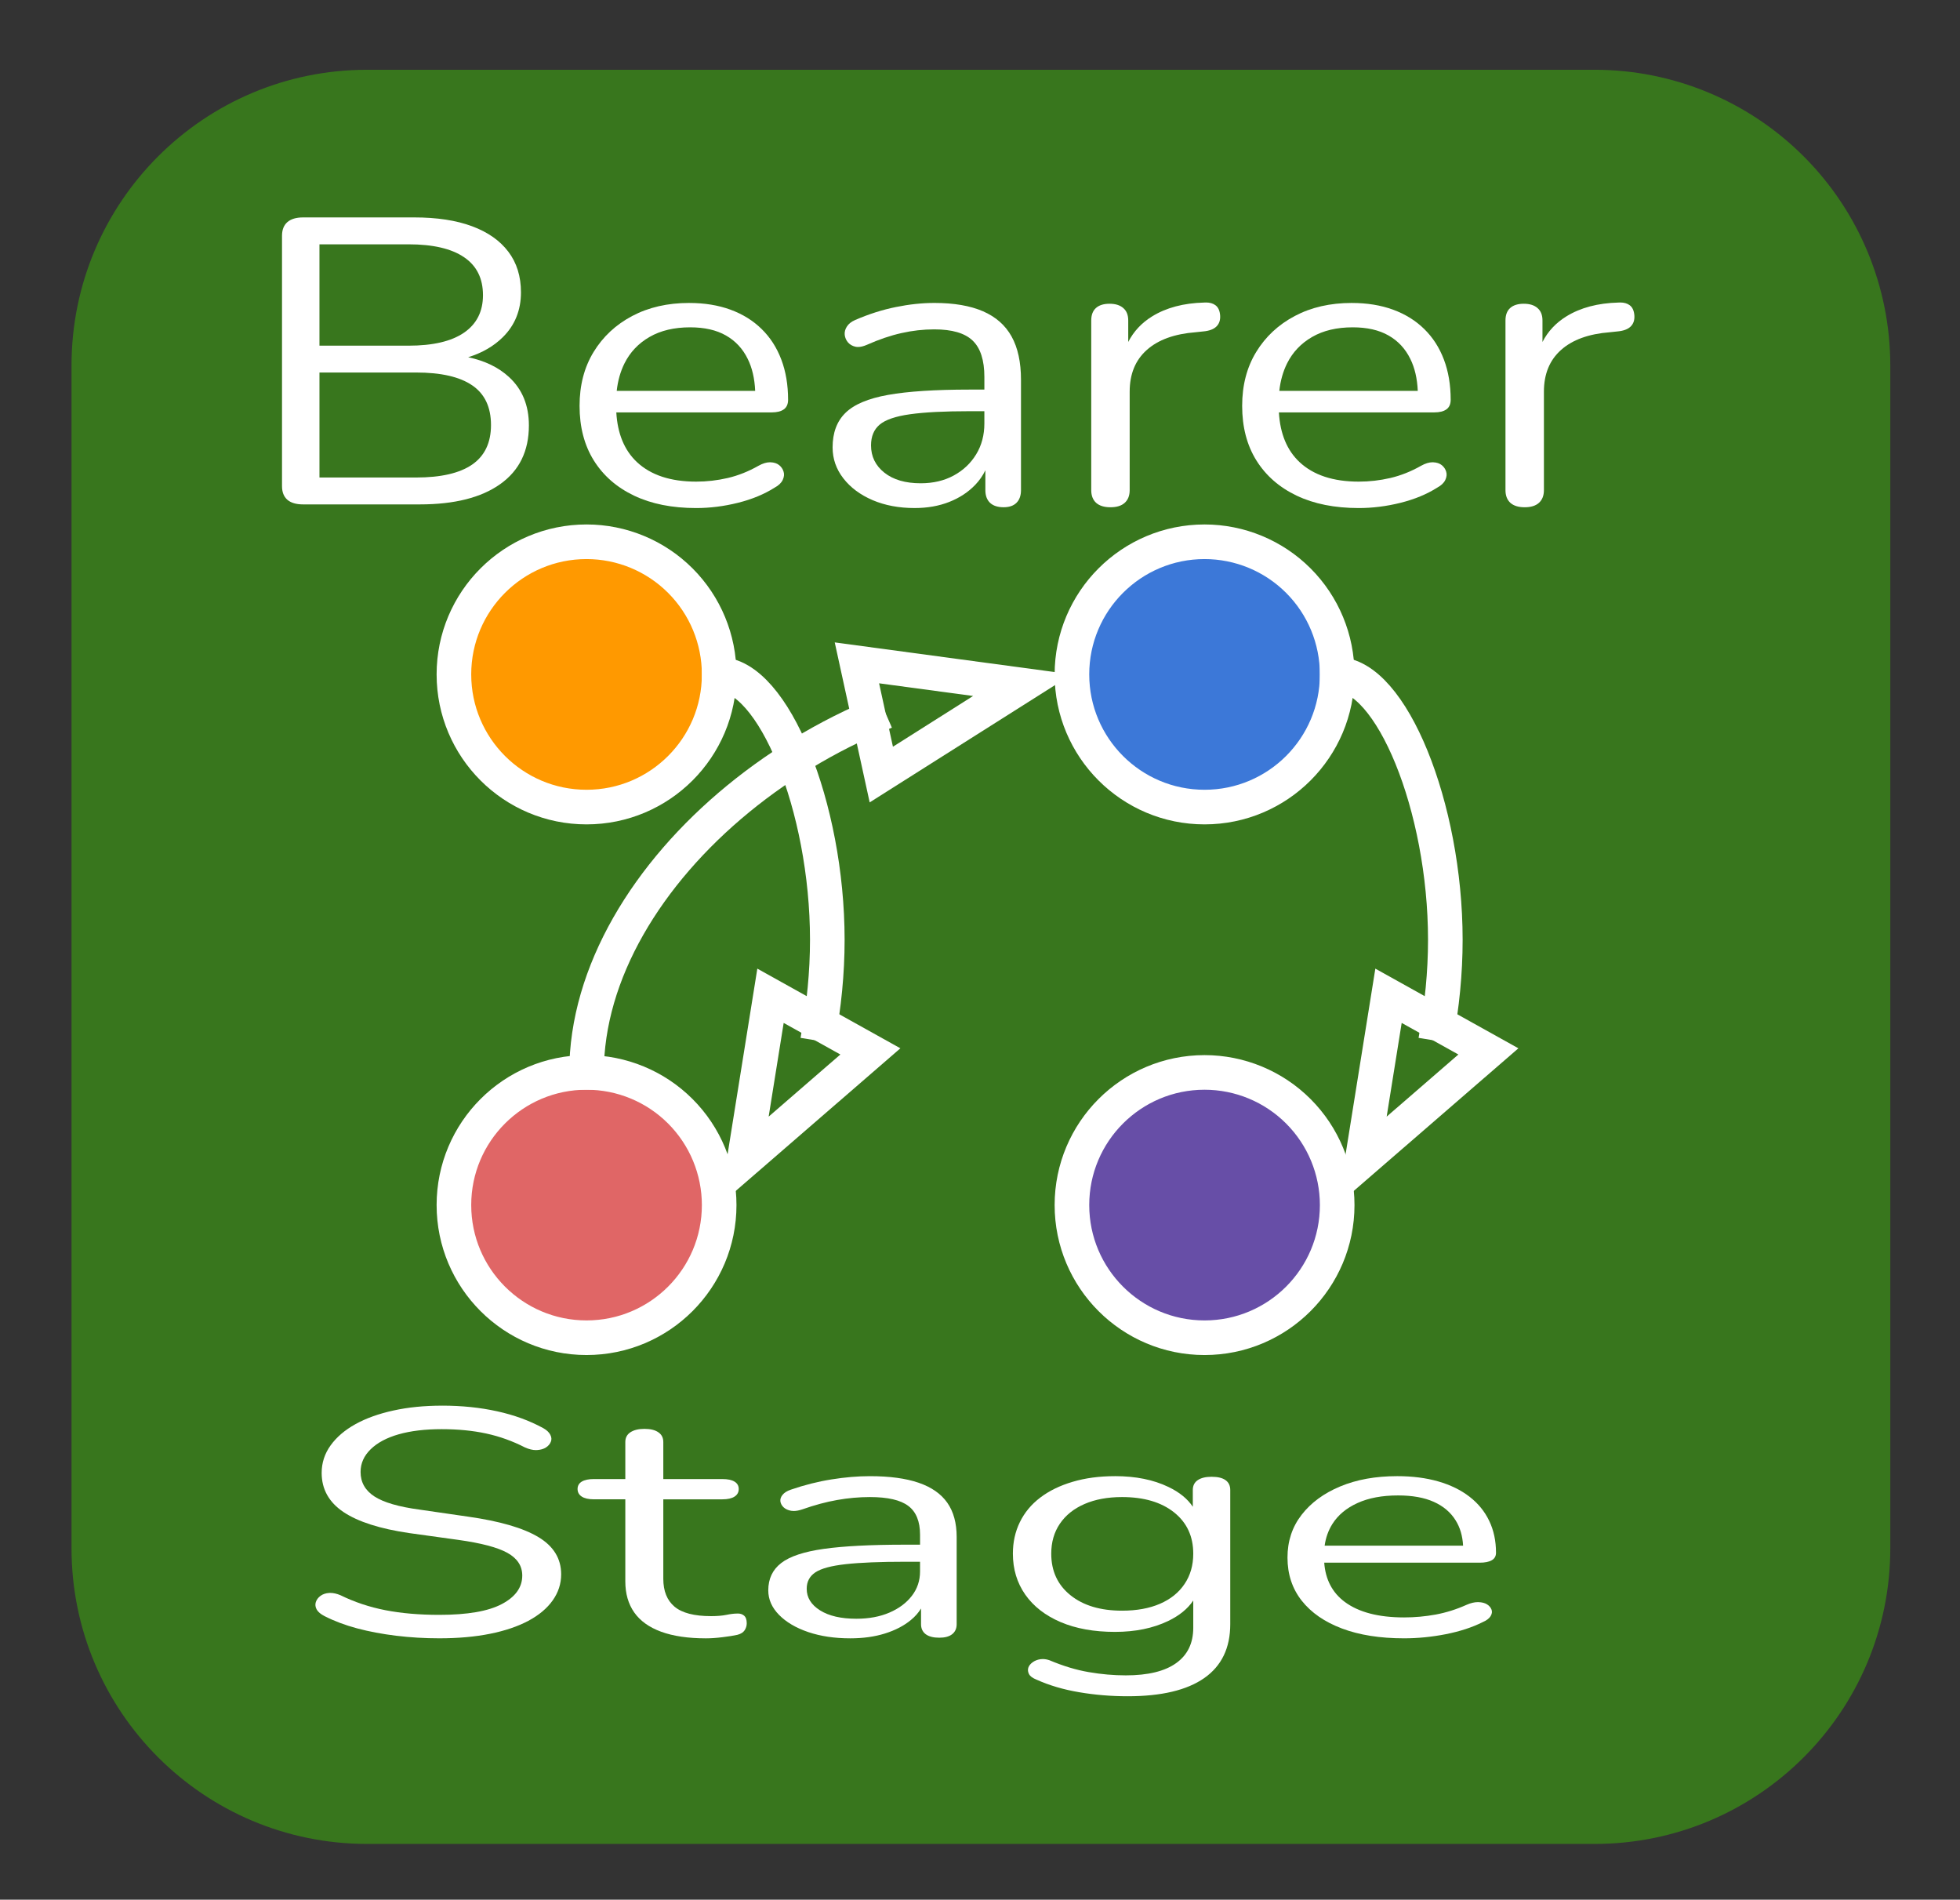 <svg version="1.1" viewBox="0.0 0.0 453.123 439.092" fill="none" stroke="none" stroke-linecap="square" stroke-miterlimit="10" xmlns:xlink="http://www.w3.org/1999/xlink" xmlns="http://www.w3.org/2000/svg"><rect x="0.0" y="0.0" width="453.123" height="439.092" fill="#333333" stroke="none"/><clipPath id="p.0"><path d="m0 0l453.123 0l0 439.092l-453.123 0l0 -439.092z" clip-rule="nonzero"/></clipPath><g clip-path="url(#p.0)"><path fill="#000000" fill-opacity="0.0" d="m0 0l453.123 0l0 439.092l-453.123 0z" fill-rule="evenodd"/><path fill="#000000" fill-opacity="0.0" d="m0 70.459l0 0c0 -40.966 33.209 -74.175 74.175 -74.175l305.194 0l0 0c19.672 0 38.539 7.815 52.449 21.725c13.91 13.91 21.725 32.777 21.725 52.449l0 296.69c0 40.966 -33.209 74.175 -74.175 74.175l-305.194 0c-40.966 0 -74.175 -33.209 -74.175 -74.175z" fill-rule="evenodd"/><path fill="#38761d" d="m16.535 84.474l0 0c0 -37.747 30.6 -68.348 68.348 -68.348l283.777 0l0 0c18.127 0 35.512 7.201 48.329 20.019c12.818 12.818 20.019 30.202 20.019 48.329l0 273.383c0 37.747 -30.6 68.348 -68.348 68.348l-283.777 0c-37.747 0 -68.348 -30.6 -68.348 -68.348z" fill-rule="evenodd"/><path fill="#ffffff" d="m94.431 56.472c5.642 0 9.921 0.99 12.836 2.971c2.927 1.97 4.39 4.9 4.39 8.789c0 3.767 -1.463 6.656 -4.39 8.667c-2.915 2.001 -7.194 3.001 -12.836 3.001l-20.577 0l0 -23.428zm1.746 29.63c5.772 0 10.103 0.99 12.995 2.971c2.892 1.97 4.338 5.028 4.338 9.172c0 4.073 -1.446 7.115 -4.338 9.126c-2.892 2.001 -7.223 3.001 -12.995 3.001l-22.322 0l0 -24.27zm-26.113 -35.847c-1.587 0 -2.798 0.362 -3.632 1.087c-0.823 0.725 -1.234 1.776 -1.234 3.154l0 57.866c0 1.378 0.411 2.43 1.234 3.154c0.835 0.715 2.045 1.072 3.632 1.072l26.977 0c8.017 0 14.223 -1.567 18.62 -4.701c4.408 -3.134 6.612 -7.651 6.612 -13.552c0 -4.645 -1.534 -8.376 -4.602 -11.193c-2.416 -2.226 -5.56 -3.75 -9.433 -4.572l0 0c3.247 -1.01 5.921 -2.559 8.022 -4.646c2.786 -2.766 4.179 -6.217 4.179 -10.351c0 -3.706 -0.976 -6.84 -2.927 -9.402c-1.951 -2.572 -4.749 -4.533 -8.393 -5.88c-3.644 -1.358 -8.105 -2.037 -13.383 -2.037z" fill-rule="evenodd"/><path fill="#ffffff" d="m159.553 75.659c3.315 0 6.071 0.628 8.27 1.883c2.21 1.256 3.891 3.062 5.043 5.421c1.021 2.06 1.594 4.52 1.719 7.381l-32.009 0c0.256 -2.342 0.855 -4.461 1.796 -6.355c1.305 -2.603 3.238 -4.64 5.801 -6.11c2.563 -1.48 5.689 -2.22 9.38 -2.22zm-0.229 -5.635c-4.984 0 -9.374 1.006 -13.171 3.017c-3.785 2.001 -6.759 4.772 -8.922 8.315c-2.163 3.542 -3.244 7.697 -3.244 12.464c0 4.89 1.099 9.096 3.297 12.618c2.198 3.512 5.301 6.222 9.31 8.131c4.008 1.909 8.793 2.863 14.353 2.863c3.186 0 6.401 -0.403 9.645 -1.21c3.256 -0.817 6.077 -1.98 8.463 -3.491c0.929 -0.5 1.558 -1.092 1.887 -1.776c0.329 -0.694 0.4 -1.337 0.212 -1.929c-0.176 -0.602 -0.517 -1.108 -1.023 -1.516c-0.505 -0.408 -1.175 -0.628 -2.01 -0.658c-0.043 -0.002 -0.085 -0.002 -0.128 -0.002c-0.79 0 -1.664 0.266 -2.622 0.799c-2.316 1.317 -4.684 2.261 -7.106 2.833c-2.421 0.561 -4.861 0.842 -7.317 0.842c-5.913 0 -10.479 -1.506 -13.7 -4.517c-2.889 -2.711 -4.478 -6.539 -4.766 -11.484l35.922 0c1.223 0 2.157 -0.235 2.804 -0.704c0.658 -0.47 0.987 -1.205 0.987 -2.205c0 -3.45 -0.523 -6.554 -1.569 -9.31c-1.046 -2.766 -2.563 -5.119 -4.549 -7.059c-1.987 -1.95 -4.39 -3.44 -7.212 -4.471c-2.821 -1.031 -6.001 -1.547 -9.539 -1.547z" fill-rule="evenodd"/><path fill="#ffffff" d="m227.571 95.044l0 2.817c0 2.705 -0.635 5.094 -1.904 7.166c-1.258 2.062 -2.986 3.69 -5.184 4.885c-2.198 1.194 -4.743 1.792 -7.635 1.792c-3.538 0 -6.336 -0.817 -8.393 -2.45c-2.057 -1.633 -3.086 -3.736 -3.086 -6.309c0 -2.072 0.664 -3.67 1.992 -4.793c1.34 -1.133 3.685 -1.934 7.035 -2.404c3.362 -0.47 7.97 -0.704 13.824 -0.704zm-11.584 -25.021c-2.821 0 -5.783 0.316 -8.887 0.949c-3.103 0.623 -6.242 1.623 -9.416 3.001c-0.87 0.378 -1.505 0.883 -1.904 1.516c-0.4 0.623 -0.564 1.266 -0.494 1.929c0.082 0.653 0.335 1.23 0.758 1.73c0.435 0.5 1.011 0.832 1.728 0.995c0.188 0.04 0.386 0.059 0.594 0.059c0.594 0 1.266 -0.163 2.016 -0.488c2.821 -1.256 5.495 -2.164 8.023 -2.726c2.527 -0.572 5.055 -0.857 7.582 -0.857c4.114 0 7.071 0.863 8.869 2.588c1.81 1.725 2.715 4.533 2.715 8.422l0 2.909l-3.456 0c-7.946 0 -14.212 0.408 -18.796 1.225c-4.584 0.817 -7.87 2.2 -9.856 4.15c-1.987 1.94 -2.98 4.604 -2.98 7.993c0 2.634 0.829 5.017 2.486 7.151c1.657 2.134 3.914 3.813 6.771 5.038c2.856 1.215 6.089 1.822 9.698 1.822c2.962 0 5.631 -0.47 8.005 -1.409c2.386 -0.939 4.39 -2.256 6.013 -3.951c0.967 -1.003 1.749 -2.125 2.345 -3.368l0 0l0 4.593c0 1.256 0.359 2.231 1.076 2.925c0.729 0.684 1.775 1.026 3.139 1.026c1.305 0 2.298 -0.342 2.98 -1.026c0.694 -0.694 1.04 -1.669 1.04 -2.925l0 -25.495c0 -4.073 -0.723 -7.411 -2.169 -10.014c-1.446 -2.603 -3.65 -4.548 -6.612 -5.834c-2.962 -1.286 -6.718 -1.929 -11.267 -1.929z" fill-rule="evenodd"/><path fill="#ffffff" d="m278.803 69.918c-0.133 0 -0.269 0.005 -0.41 0.014c-4.772 0.123 -8.787 1.189 -12.043 3.2c-2.423 1.494 -4.263 3.465 -5.519 5.91l0 0l0 -4.976c0 -1.256 -0.382 -2.21 -1.146 -2.863c-0.752 -0.664 -1.81 -0.995 -3.174 -0.995c-1.375 0 -2.427 0.332 -3.156 0.995c-0.717 0.653 -1.076 1.608 -1.076 2.863l0 39.231c0 1.256 0.376 2.231 1.128 2.925c0.764 0.684 1.869 1.026 3.315 1.026c1.446 0 2.545 -0.342 3.297 -1.026c0.764 -0.694 1.146 -1.669 1.146 -2.925l0 -22.77c0 -4.073 1.317 -7.284 3.95 -9.632c2.633 -2.358 6.406 -3.726 11.32 -4.104l1.728 -0.184c1.375 -0.122 2.386 -0.495 3.033 -1.118c0.658 -0.633 0.952 -1.485 0.882 -2.557c-0.082 -1.123 -0.447 -1.919 -1.093 -2.389c-0.563 -0.418 -1.29 -0.626 -2.182 -0.626z" fill-rule="evenodd"/><path fill="#ffffff" d="m312.735 75.659c3.315 0 6.071 0.628 8.27 1.883c2.21 1.256 3.891 3.062 5.043 5.421c1.021 2.06 1.594 4.52 1.719 7.381l-32.009 0c0.256 -2.342 0.855 -4.461 1.796 -6.355c1.305 -2.603 3.238 -4.64 5.801 -6.11c2.563 -1.48 5.689 -2.22 9.38 -2.22zm-0.229 -5.635c-4.984 0 -9.374 1.006 -13.171 3.017c-3.785 2.001 -6.759 4.772 -8.922 8.315c-2.163 3.542 -3.244 7.697 -3.244 12.464c0 4.89 1.099 9.096 3.297 12.618c2.198 3.512 5.301 6.222 9.31 8.131c4.008 1.909 8.793 2.863 14.353 2.863c3.186 0 6.401 -0.403 9.645 -1.21c3.256 -0.817 6.077 -1.98 8.463 -3.491c0.929 -0.5 1.558 -1.092 1.887 -1.776c0.329 -0.694 0.4 -1.337 0.212 -1.929c-0.176 -0.602 -0.517 -1.108 -1.023 -1.516c-0.505 -0.408 -1.176 -0.628 -2.01 -0.658c-0.043 -0.002 -0.085 -0.002 -0.128 -0.002c-0.789 0 -1.664 0.266 -2.622 0.799c-2.316 1.317 -4.684 2.261 -7.106 2.833c-2.422 0.561 -4.861 0.842 -7.317 0.842c-5.913 0 -10.479 -1.506 -13.7 -4.517c-2.889 -2.711 -4.478 -6.539 -4.766 -11.484l35.922 0c1.223 0 2.157 -0.235 2.804 -0.704c0.658 -0.47 0.987 -1.205 0.987 -2.205c0 -3.45 -0.523 -6.554 -1.569 -9.31c-1.046 -2.766 -2.563 -5.119 -4.549 -7.059c-1.987 -1.95 -4.39 -3.44 -7.212 -4.471c-2.821 -1.031 -6.001 -1.547 -9.539 -1.547z" fill-rule="evenodd"/><path fill="#ffffff" d="m374.569 69.918c-0.133 0 -0.269 0.005 -0.41 0.014c-4.772 0.123 -8.787 1.189 -12.043 3.2c-2.423 1.494 -4.263 3.465 -5.519 5.91l0 0l0 -4.976c0 -1.256 -0.382 -2.21 -1.146 -2.863c-0.752 -0.664 -1.81 -0.995 -3.174 -0.995c-1.375 0 -2.427 0.332 -3.156 0.995c-0.717 0.653 -1.076 1.608 -1.076 2.863l0 39.231c0 1.256 0.376 2.231 1.128 2.925c0.764 0.684 1.869 1.026 3.315 1.026c1.446 0 2.545 -0.342 3.297 -1.026c0.764 -0.694 1.146 -1.669 1.146 -2.925l0 -22.77c0 -4.073 1.317 -7.284 3.95 -9.632c2.633 -2.358 6.406 -3.726 11.32 -4.104l1.728 -0.184c1.375 -0.122 2.386 -0.495 3.033 -1.118c0.658 -0.633 0.952 -1.485 0.882 -2.557c-0.082 -1.123 -0.447 -1.919 -1.093 -2.389c-0.563 -0.418 -1.29 -0.626 -2.182 -0.626z" fill-rule="evenodd"/><path fill="#ffffff" d="m102.205 324.904c-4.114 0 -7.87 0.375 -11.267 1.126c-3.397 0.743 -6.324 1.796 -8.781 3.16c-2.445 1.356 -4.355 2.991 -5.73 4.903c-1.375 1.913 -2.063 4.032 -2.063 6.356c0 3.769 1.681 6.784 5.043 9.044c3.362 2.252 8.434 3.874 15.217 4.867l11.267 1.562c5.348 0.743 9.157 1.747 11.426 3.015c2.28 1.267 3.421 3.015 3.421 5.242c0 2.728 -1.575 4.924 -4.725 6.586c-3.139 1.663 -7.958 2.494 -14.458 2.494c-4.62 0 -8.775 -0.359 -12.466 -1.078c-3.679 -0.718 -7.141 -1.873 -10.385 -3.463c-0.838 -0.352 -1.62 -0.529 -2.345 -0.529c-0.089 0 -0.177 0.003 -0.264 0.008c-0.788 0.048 -1.452 0.27 -1.992 0.666c-0.541 0.396 -0.905 0.88 -1.093 1.453c-0.176 0.573 -0.106 1.146 0.212 1.719c0.329 0.565 0.929 1.069 1.798 1.513c2.245 1.146 4.755 2.091 7.529 2.833c2.786 0.743 5.801 1.312 9.045 1.707c3.256 0.396 6.577 0.593 9.962 0.593c4.338 0 8.24 -0.347 11.708 -1.041c3.468 -0.694 6.43 -1.695 8.887 -3.003c2.457 -1.316 4.332 -2.89 5.625 -4.722c1.305 -1.84 1.957 -3.85 1.957 -6.029c0 -3.624 -1.751 -6.49 -5.254 -8.596c-3.503 -2.107 -8.904 -3.681 -16.204 -4.722l-11.267 -1.634c-4.831 -0.646 -8.317 -1.663 -10.456 -3.051c-2.128 -1.388 -3.191 -3.273 -3.191 -5.654c0 -1.986 0.776 -3.733 2.327 -5.242c1.552 -1.517 3.715 -2.672 6.489 -3.463c2.786 -0.791 6.095 -1.187 9.927 -1.187c3.762 0 7.194 0.335 10.297 1.005c3.103 0.67 6.101 1.747 8.992 3.233c0.911 0.4 1.747 0.6 2.505 0.6c0.083 0 0.165 -0.002 0.246 -0.007c0.835 -0.048 1.522 -0.246 2.063 -0.593c0.541 -0.347 0.917 -0.779 1.128 -1.295c0.223 -0.525 0.188 -1.069 -0.106 -1.634c-0.282 -0.573 -0.823 -1.086 -1.622 -1.538c-3.174 -1.735 -6.73 -3.035 -10.668 -3.899c-3.938 -0.872 -8.181 -1.308 -12.73 -1.308z" fill-rule="evenodd"/><path fill="#ffffff" d="m149.006 330.267c-1.375 0 -2.463 0.262 -3.262 0.787c-0.788 0.517 -1.181 1.267 -1.181 2.252l0 8.56l-7.247 0c-1.234 0 -2.175 0.198 -2.821 0.593c-0.647 0.396 -0.97 0.965 -0.97 1.707c0 0.751 0.323 1.336 0.97 1.756c0.647 0.42 1.587 0.63 2.821 0.63l7.247 0l0 18.972c0 2.825 0.688 5.218 2.063 7.18c1.375 1.953 3.45 3.439 6.224 4.456c2.786 1.017 6.236 1.526 10.35 1.526c1.152 0 2.433 -0.089 3.844 -0.266c1.411 -0.169 2.551 -0.351 3.421 -0.545c0.788 -0.202 1.346 -0.549 1.675 -1.041c0.329 -0.5 0.494 -1.045 0.494 -1.634c0 -0.848 -0.217 -1.445 -0.652 -1.792c-0.382 -0.305 -0.845 -0.457 -1.389 -0.457c-0.076 0 -0.154 0.003 -0.233 0.009c-0.658 0 -1.475 0.101 -2.451 0.303c-0.976 0.194 -2.145 0.291 -3.509 0.291c-3.903 0 -6.724 -0.73 -8.463 -2.191c-1.728 -1.461 -2.592 -3.604 -2.592 -6.429l0 -18.379l13.647 0c1.234 0 2.175 -0.21 2.821 -0.63c0.647 -0.42 0.97 -1.005 0.97 -1.756c0 -0.743 -0.323 -1.312 -0.97 -1.707c-0.647 -0.396 -1.587 -0.593 -2.821 -0.593l-13.647 0l0 -8.56c0 -0.985 -0.382 -1.735 -1.146 -2.252c-0.752 -0.525 -1.816 -0.787 -3.191 -0.787z" fill-rule="evenodd"/><path fill="#ffffff" d="m212.7 360.984l0 2.228c0 2.139 -0.635 4.028 -1.904 5.666c-1.258 1.63 -2.986 2.918 -5.184 3.862c-2.198 0.944 -4.743 1.417 -7.635 1.417c-3.538 0 -6.336 -0.646 -8.393 -1.937c-2.057 -1.291 -3.086 -2.954 -3.086 -4.988c0 -1.639 0.664 -2.902 1.992 -3.79c1.34 -0.896 3.685 -1.53 7.035 -1.901c3.362 -0.371 7.97 -0.557 13.824 -0.557zm-11.584 -19.783c-2.821 0 -5.783 0.25 -8.887 0.751c-3.103 0.492 -6.242 1.283 -9.416 2.373c-0.87 0.299 -1.505 0.698 -1.904 1.199c-0.4 0.492 -0.564 1.001 -0.494 1.526c0.082 0.517 0.335 0.973 0.758 1.368c0.435 0.396 1.011 0.658 1.728 0.787c0.188 0.031 0.386 0.047 0.594 0.047c0.594 0 1.266 -0.129 2.016 -0.386c2.821 -0.993 5.495 -1.711 8.023 -2.155c2.527 -0.452 5.055 -0.678 7.582 -0.678c4.114 0 7.071 0.682 8.869 2.046c1.81 1.364 2.715 3.584 2.715 6.659l0 2.3l-3.456 0c-7.946 0 -14.212 0.323 -18.796 0.969c-4.584 0.646 -7.87 1.739 -9.856 3.281c-1.987 1.534 -2.98 3.64 -2.98 6.32c0 2.082 0.829 3.967 2.486 5.654c1.657 1.687 3.914 3.015 6.771 3.983c2.856 0.961 6.089 1.441 9.698 1.441c2.962 0 5.631 -0.371 8.005 -1.114c2.386 -0.743 4.39 -1.784 6.013 -3.124c0.967 -0.793 1.749 -1.681 2.345 -2.663l0 0l0 3.632c0 0.993 0.359 1.764 1.076 2.312c0.729 0.541 1.775 0.811 3.139 0.811c1.305 0 2.298 -0.27 2.98 -0.811c0.694 -0.549 1.04 -1.32 1.04 -2.312l0 -20.159c0 -3.221 -0.723 -5.86 -2.169 -7.918c-1.446 -2.058 -3.65 -3.596 -6.612 -4.613c-2.962 -1.017 -6.718 -1.526 -11.267 -1.526z" fill-rule="evenodd"/><path fill="#ffffff" d="m259.396 346.031c5.055 0 9.063 1.178 12.025 3.535c2.962 2.357 4.443 5.541 4.443 9.553c0 2.68 -0.67 5.012 -2.01 6.998c-1.328 1.986 -3.221 3.511 -5.678 4.577c-2.457 1.065 -5.384 1.598 -8.781 1.598c-4.984 0 -8.957 -1.191 -11.919 -3.572c-2.962 -2.381 -4.443 -5.582 -4.443 -9.601c0 -2.672 0.67 -4.988 2.01 -6.95c1.34 -1.961 3.238 -3.475 5.695 -4.54c2.457 -1.065 5.343 -1.598 8.657 -1.598zm-1.622 -4.831c-3.609 0 -6.877 0.436 -9.804 1.308c-2.927 0.864 -5.419 2.078 -7.476 3.644c-2.057 1.558 -3.626 3.443 -4.708 5.654c-1.081 2.204 -1.622 4.641 -1.622 7.313c0 3.576 0.952 6.728 2.856 9.456c1.916 2.728 4.643 4.847 8.181 6.356c3.538 1.509 7.729 2.264 12.572 2.264c4.69 0 8.787 -0.839 12.29 -2.518c2.595 -1.25 4.528 -2.827 5.801 -4.732l0 0l0 6.294c0 3.568 -1.317 6.292 -3.95 8.172c-2.633 1.889 -6.518 2.833 -11.655 2.833c-2.809 0 -5.66 -0.25 -8.552 -0.751c-2.892 -0.492 -5.924 -1.409 -9.098 -2.748c-0.525 -0.18 -1.039 -0.271 -1.54 -0.271c-0.194 0 -0.386 0.014 -0.576 0.041c-0.682 0.105 -1.275 0.343 -1.781 0.714c-0.505 0.371 -0.835 0.791 -0.987 1.259c-0.141 0.476 -0.088 0.961 0.159 1.453c0.259 0.5 0.823 0.924 1.693 1.271c2.962 1.34 6.265 2.317 9.909 2.93c3.644 0.621 7.382 0.932 11.214 0.932c7.793 0 13.694 -1.4 17.703 -4.201c4.008 -2.801 6.013 -6.954 6.013 -12.458l0 -31.019c0 -0.993 -0.359 -1.747 -1.076 -2.264c-0.717 -0.525 -1.798 -0.787 -3.244 -0.787c-1.375 0 -2.445 0.262 -3.209 0.787c-0.752 0.517 -1.128 1.271 -1.128 2.264l0 3.881l0 0c-1.222 -1.844 -3.103 -3.372 -5.642 -4.584c-3.456 -1.663 -7.57 -2.494 -12.343 -2.494z" fill-rule="evenodd"/><path fill="#ffffff" d="m323.214 345.656c3.315 0 6.071 0.496 8.27 1.489c2.21 0.993 3.891 2.421 5.043 4.286c1.021 1.629 1.594 3.574 1.719 5.836l-32.009 0c0.256 -1.852 0.855 -3.527 1.796 -5.025c1.305 -2.058 3.238 -3.669 5.801 -4.831c2.563 -1.17 5.689 -1.756 9.38 -1.756zm-0.229 -4.456c-4.984 0 -9.374 0.795 -13.171 2.385c-3.785 1.582 -6.759 3.773 -8.922 6.574c-2.163 2.801 -3.244 6.086 -3.244 9.855c0 3.866 1.099 7.192 3.297 9.976c2.198 2.777 5.301 4.92 9.31 6.429c4.008 1.509 8.793 2.264 14.353 2.264c3.186 0 6.4 -0.319 9.645 -0.956c3.256 -0.646 6.077 -1.566 8.463 -2.76c0.929 -0.396 1.557 -0.864 1.887 -1.404c0.329 -0.549 0.4 -1.057 0.212 -1.526c-0.176 -0.476 -0.517 -0.876 -1.023 -1.199c-0.505 -0.323 -1.175 -0.496 -2.01 -0.521c-0.043 -0.001 -0.085 -0.002 -0.128 -0.002c-0.789 0 -1.664 0.21 -2.622 0.631c-2.316 1.041 -4.684 1.788 -7.106 2.24c-2.422 0.444 -4.861 0.666 -7.317 0.666c-5.913 0 -10.479 -1.191 -13.7 -3.572c-2.889 -2.144 -4.478 -5.171 -4.766 -9.081l35.922 0c1.223 0 2.157 -0.186 2.804 -0.557c0.658 -0.371 0.987 -0.952 0.987 -1.743c0 -2.728 -0.523 -5.182 -1.569 -7.361c-1.046 -2.187 -2.563 -4.048 -4.549 -5.582c-1.987 -1.542 -4.39 -2.72 -7.212 -3.535c-2.821 -0.815 -6.001 -1.223 -9.539 -1.223z" fill-rule="evenodd"/><path fill="#ff9900" d="m104.938 155.885l0 0c0 -16.934 13.728 -30.661 30.661 -30.661l0 0c8.132 0 15.931 3.23 21.681 8.981c5.75 5.75 8.981 13.549 8.981 21.681l0 0c0 16.934 -13.728 30.661 -30.661 30.661l0 0c-16.934 0 -30.661 -13.728 -30.661 -30.661z" fill-rule="evenodd"/><path stroke="#ffffff" stroke-width="8.0" stroke-linejoin="round" stroke-linecap="butt" d="m104.938 155.885l0 0c0 -16.934 13.728 -30.661 30.661 -30.661l0 0c8.132 0 15.931 3.23 21.681 8.981c5.75 5.75 8.981 13.549 8.981 21.681l0 0c0 16.934 -13.728 30.661 -30.661 30.661l0 0c-16.934 0 -30.661 -13.728 -30.661 -30.661z" fill-rule="evenodd"/><path fill="#674ea7" d="m247.815 278.541l0 0c0 -16.934 13.728 -30.661 30.661 -30.661l0 0c8.132 0 15.931 3.23 21.681 8.981c5.75 5.75 8.98 13.549 8.98 21.681l0 0c0 16.934 -13.728 30.661 -30.661 30.661l0 0c-16.934 0 -30.661 -13.728 -30.661 -30.661z" fill-rule="evenodd"/><path stroke="#ffffff" stroke-width="8.0" stroke-linejoin="round" stroke-linecap="butt" d="m247.815 278.541l0 0c0 -16.934 13.728 -30.661 30.661 -30.661l0 0c8.132 0 15.931 3.23 21.681 8.981c5.75 5.75 8.98 13.549 8.98 21.681l0 0c0 16.934 -13.728 30.661 -30.661 30.661l0 0c-16.934 0 -30.661 -13.728 -30.661 -30.661z" fill-rule="evenodd"/><path fill="#3c78d8" d="m247.815 155.885l0 0c0 -16.934 13.728 -30.661 30.661 -30.661l0 0c8.132 0 15.931 3.23 21.681 8.981c5.75 5.75 8.98 13.549 8.98 21.681l0 0c0 16.934 -13.728 30.661 -30.661 30.661l0 0c-16.934 0 -30.661 -13.728 -30.661 -30.661z" fill-rule="evenodd"/><path stroke="#ffffff" stroke-width="8.0" stroke-linejoin="round" stroke-linecap="butt" d="m247.815 155.885l0 0c0 -16.934 13.728 -30.661 30.661 -30.661l0 0c8.132 0 15.931 3.23 21.681 8.981c5.75 5.75 8.98 13.549 8.98 21.681l0 0c0 16.934 -13.728 30.661 -30.661 30.661l0 0c-16.934 0 -30.661 -13.728 -30.661 -30.661z" fill-rule="evenodd"/><path fill="#e06666" d="m104.938 278.54l0 0c0 -16.934 13.728 -30.661 30.661 -30.661l0 0c8.132 0 15.931 3.23 21.681 8.981c5.75 5.75 8.981 13.549 8.981 21.681l0 0c0 16.934 -13.728 30.661 -30.661 30.661l0 0c-16.934 0 -30.661 -13.728 -30.661 -30.661z" fill-rule="evenodd"/><path stroke="#ffffff" stroke-width="8.0" stroke-linejoin="round" stroke-linecap="butt" d="m104.938 278.54l0 0c0 -16.934 13.728 -30.661 30.661 -30.661l0 0c8.132 0 15.931 3.23 21.681 8.981c5.75 5.75 8.981 13.549 8.981 21.681l0 0c0 16.934 -13.728 30.661 -30.661 30.661l0 0c-16.934 0 -30.661 -13.728 -30.661 -30.661z" fill-rule="evenodd"/><path fill="#000000" fill-opacity="0.0" d="m166.261 155.885c12.5 0 24.992 30.661 25.0 61.323c0.008 30.661 -12.469 61.323 -24.937 61.323" fill-rule="evenodd"/><path stroke="#ffffff" stroke-width="8.0" stroke-linejoin="round" stroke-linecap="butt" d="m166.261 155.885c12.5 0 24.992 30.661 25.0 61.323c9.918213E-4 3.833 -0.193 7.665 -0.558 11.438c-0.182 1.886 -0.407 3.758 -0.672 5.607c-0.066 0.462 -0.135 0.923 -0.206 1.382c-0.036 0.23 -0.072 0.459 -0.108 0.688l-0.044 0.269" fill-rule="evenodd"/><path stroke="#ffffff" stroke-width="8.0" stroke-linecap="butt" d="m178.128 230.165l-6.115 38.148l29.205 -25.292z" fill-rule="evenodd"/><path fill="#000000" fill-opacity="0.0" d="m135.6 247.879c0 -46.0 56.11 -92.0 112.22 -92.0" fill-rule="evenodd"/><path stroke="#ffffff" stroke-width="8.0" stroke-linejoin="round" stroke-linecap="butt" d="m135.6 247.879c0 -23.0 14.028 -46.0 35.069 -63.25c5.26 -4.312 10.959 -8.266 16.986 -11.77c3.014 -1.752 6.11 -3.392 9.274 -4.908c0.791 -0.379 1.586 -0.75 2.386 -1.114c0.4 -0.182 0.8 -0.361 1.202 -0.539l0.408 -0.178" fill-rule="evenodd"/><path stroke="#ffffff" stroke-width="8.0" stroke-linecap="butt" d="m203.745 179.03l32.649 -20.656l-38.288 -5.163z" fill-rule="evenodd"/><path fill="#000000" fill-opacity="0.0" d="m309.138 155.885c12.5 0 24.992 30.661 25.0 61.323c0.008 30.661 -12.469 61.323 -24.937 61.323" fill-rule="evenodd"/><path stroke="#ffffff" stroke-width="8.0" stroke-linejoin="round" stroke-linecap="butt" d="m309.138 155.885c12.5 0 24.992 30.661 25.0 61.323c0.001 3.833 -0.193 7.665 -0.558 11.438c-0.182 1.886 -0.407 3.758 -0.672 5.607c-0.066 0.462 -0.135 0.923 -0.206 1.382c-0.036 0.23 -0.072 0.459 -0.108 0.688l-0.044 0.269" fill-rule="evenodd"/><path stroke="#ffffff" stroke-width="8.0" stroke-linecap="butt" d="m321.004 230.165l-6.115 38.148l29.205 -25.292z" fill-rule="evenodd"/></g></svg>